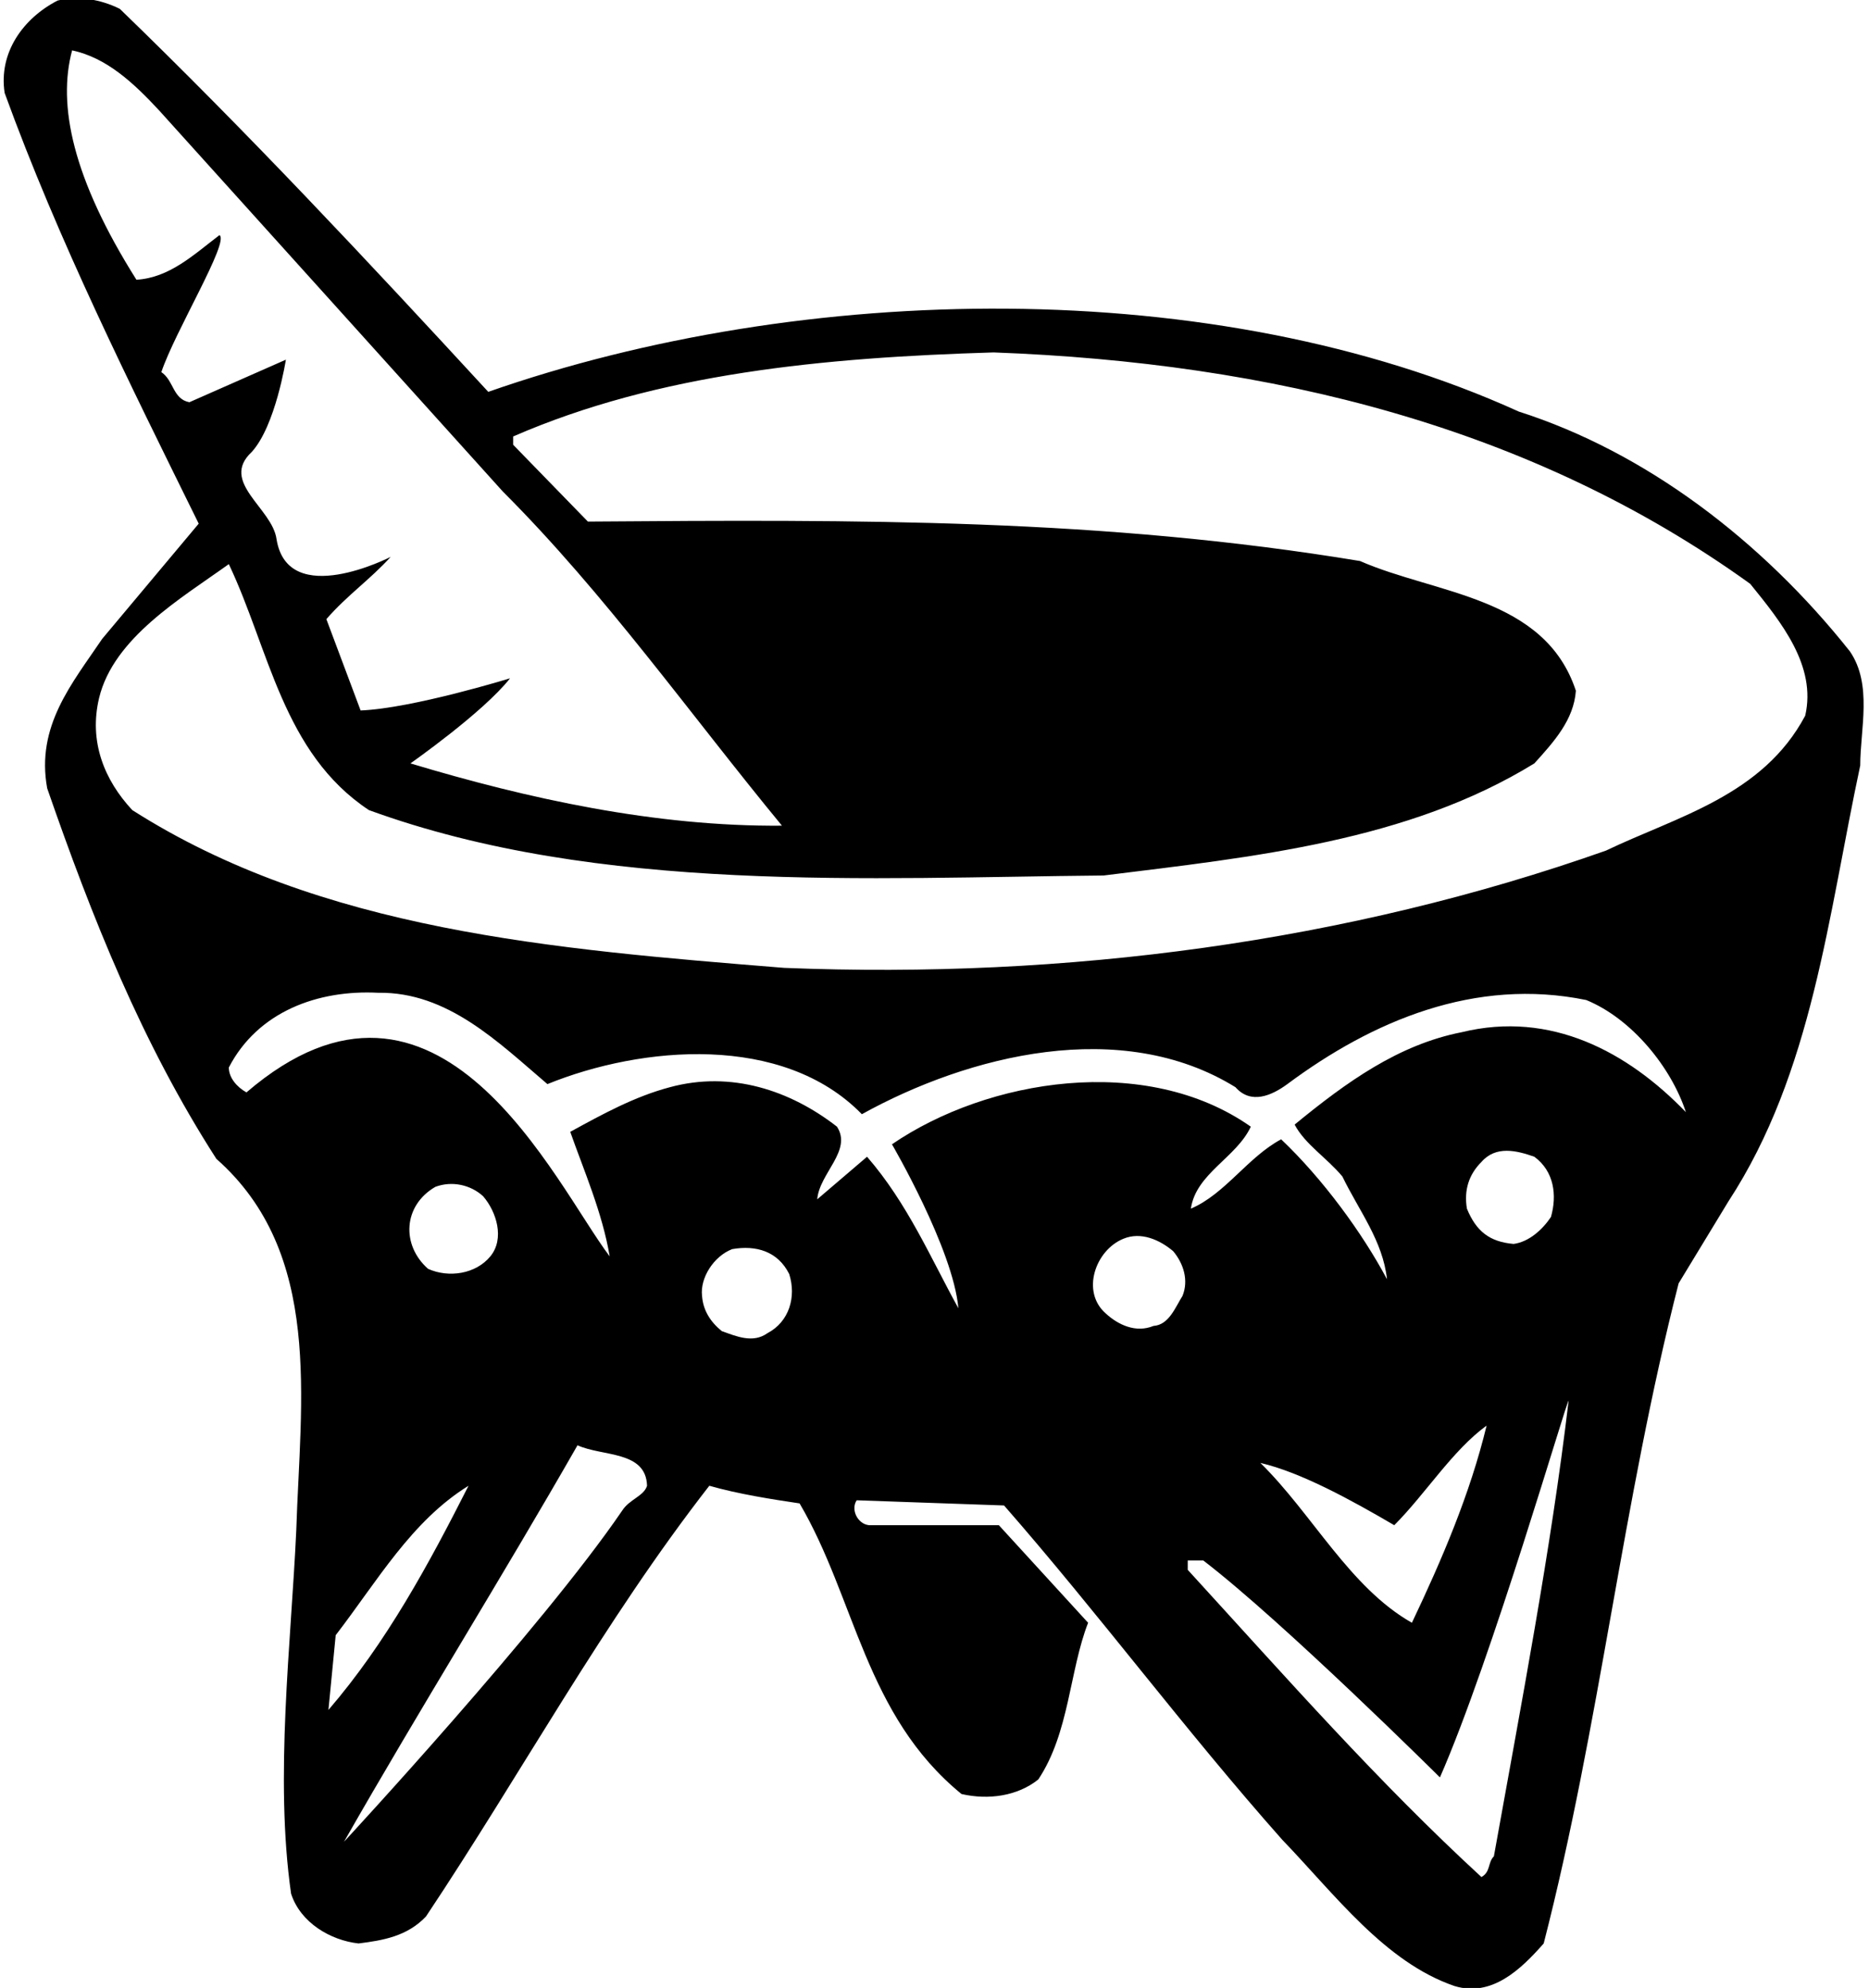 <?xml version="1.0" encoding="UTF-8"?>
<svg xmlns="http://www.w3.org/2000/svg" xmlns:xlink="http://www.w3.org/1999/xlink" width="519pt" height="552pt" viewBox="0 0 519 552" version="1.1">
<g id="surface1">
<path style=" stroke:none;fill-rule:nonzero;fill:rgb(0%,0%,0%);fill-opacity:1;" d="M 513.684 180.852 C 489.188 150.016 456.91 125.52 421.75 114.281 C 337.312 75.949 222.902 78.258 135.586 108.805 C 101.867 72.203 68.438 36.469 33.277 2.461 C 28.09 -0.129 21.75 -1.285 15.988 0.156 C 6.477 5.059 -0.441 14.566 1.289 25.809 C 16.273 67.016 35.871 106.211 55.18 145.402 L 28.379 177.391 C 20.023 189.781 9.934 201.602 13.105 218.891 C 25.496 254.625 39.328 289.496 60.078 321.77 C 89.762 347.996 83.422 388.633 82.27 424.941 C 80.828 456.355 76.219 493.531 80.828 525.809 C 83.422 533.879 91.781 538.777 99.562 539.641 C 106.477 538.777 113.105 537.621 118.293 532.148 C 144.805 492.379 167.57 450.305 196.969 412.551 C 205.035 414.855 214.258 416.297 222.039 417.453 C 237.602 443.965 240.195 476.238 266.996 498.145 C 274.488 499.871 282.559 498.719 288.32 494.105 C 296.969 481.141 296.969 463.848 302.156 450.594 L 277.371 423.504 L 241.348 423.504 C 238.176 423.215 236.16 419.18 237.891 416.586 L 278.812 418.023 C 305.035 447.996 328.953 480.273 356.047 510.824 C 370.742 526.094 384.574 544.828 403.883 551.457 C 414.262 554.625 422.328 546.844 428.668 539.641 C 444.23 479.121 450.57 417.16 466.133 356.355 L 479.965 333.59 C 503.309 297.855 507.629 254.336 516.566 212.551 C 516.566 202.465 520.02 190.07 513.684 180.852 Z M 52.586 111.688 C 47.973 110.82 48.262 105.637 44.805 103.328 C 48.551 92.09 63.824 67.016 60.941 65.289 C 53.738 70.762 47.109 77.105 37.887 77.68 C 20.156 49.555 15.945 29.195 20.023 13.988 C 29.531 16.008 37.023 22.926 44.23 30.707 L 139.617 136.469 C 168.148 165 191.492 198.141 217.141 229.266 C 181.98 229.555 146.535 221.773 113.969 211.973 C 113.969 211.973 134.145 197.855 141.637 188.344 C 141.637 188.344 114.547 196.699 100.137 197.277 L 90.629 171.918 C 96.391 165.285 102.73 160.965 108.492 154.625 C 108.492 154.625 79.965 169.32 76.793 149.727 C 75.641 141.082 60.941 133.879 69.879 125.52 C 76.508 118.312 79.387 99.871 79.387 99.871 Z M 130.105 412.551 C 119.156 434.164 107.34 456.066 91.203 474.797 L 93.219 454.047 C 104.746 439.066 114.258 422.348 130.105 412.551 Z M 120.887 329.555 C 125.496 327.824 130.684 328.977 134.145 332.148 C 137.891 336.469 140.195 343.965 136.16 348.859 C 132.125 353.762 124.633 354.91 118.867 352.32 C 111.375 345.691 111.953 334.738 120.887 329.555 Z M 172.762 419.469 C 150.57 452.035 95.527 511.398 95.527 511.398 C 116.562 474.508 139.617 437.625 160.367 401.312 C 167.285 404.484 179.387 402.754 179.676 412.551 C 178.812 415.434 174.777 416.297 172.762 419.469 Z M 213.105 370.188 C 209.07 373.07 204.461 371.055 200.426 369.609 C 197.254 367.02 195.238 363.848 194.949 359.812 C 194.375 354.91 198.121 348.859 203.309 346.848 C 209.938 345.691 215.988 347.422 219.156 353.762 C 221.176 360.102 219.156 367.02 213.105 370.188 Z M 328.379 359.812 C 326.363 362.984 324.633 367.883 320.309 368.172 C 315.41 370.188 310.512 367.883 307.055 364.711 C 300.137 358.66 304.172 347.133 311.953 343.965 C 316.852 341.941 322.039 344.254 325.785 347.422 C 328.668 350.879 330.109 355.492 328.379 359.812 Z M 414.836 515.434 C 413.105 517.164 413.969 519.758 411.379 521.199 C 382.559 494.68 357.484 466.152 329.82 435.895 L 329.82 433.301 L 334.141 433.301 C 356.332 450.305 399.852 493.531 399.852 493.531 C 414.262 460.68 435.008 388.922 435.586 388.922 C 430.684 430.422 422.328 473.648 414.836 515.434 Z M 412.816 395.84 C 408.207 414.855 400.426 433.012 392.07 450.594 C 374.777 440.793 364.402 420.336 349.992 406.211 C 361.23 408.809 375.355 416.586 387.168 423.504 C 395.812 414.855 403.309 402.754 412.816 395.84 Z M 411.379 322.637 C 415.41 318.027 421.176 319.469 426.074 321.195 C 431.551 325.23 432.414 331.855 430.684 337.91 C 428.379 341.371 424.633 344.824 420.312 345.406 C 413.684 344.824 409.938 341.941 407.344 335.605 C 406.48 330.414 407.918 326.094 411.379 322.637 Z M 405.902 286.613 C 388.324 290.07 373.914 300.445 359.504 312.266 C 362.387 317.738 368.438 321.484 372.762 326.676 C 377.371 336.18 384 344.539 385.152 355.203 C 378.234 342.234 367.289 327.305 355.762 316.355 C 346.539 321.254 340.195 331.57 330.688 335.605 C 332.129 325.809 343.301 321.488 347.336 312.844 C 318.227 292.383 274.199 299.582 247.688 317.738 C 247.688 317.738 264.691 346.848 266.133 363.27 C 258.352 349.148 252.012 334.164 240.77 321.195 L 226.938 333.012 C 227.516 325.809 236.734 319.469 232.414 312.84 C 219.445 302.754 203.02 297.273 186.016 301.887 C 176.219 304.48 167.285 309.383 158.352 314.277 C 162.098 324.941 167.285 336.762 169.301 348.859 C 154.027 328.688 121.961 257.379 68.438 303.328 C 65.844 301.887 63.539 299.297 63.539 296.414 C 71.605 280.852 88.32 274.797 105.035 275.664 C 124.344 275.375 138.465 289.496 152.012 301.023 C 178.234 290.359 217.43 286.902 239.328 309.383 C 269.012 292.953 311.379 282.293 343.078 301.887 C 347.398 306.785 353.164 304.191 357.484 301.023 C 381.117 283.445 409.648 271.344 440.484 277.68 C 453.164 282.867 464.113 296.414 468.148 308.805 C 452.012 292.09 430.684 280.562 405.902 286.613 Z M 501.289 198.719 C 489.477 220.91 465.844 226.672 445.961 236.184 C 374.199 261.543 296.105 271.914 217.719 268.746 C 153.449 263.559 89.188 258.371 36.734 224.941 C 28.957 216.586 24.633 205.922 27.516 193.816 C 31.547 177.105 50.281 166.152 63.539 156.641 C 74.777 180.273 78.523 209.094 102.441 224.941 C 166.418 248.285 241.926 243.676 306.477 243.098 C 348.266 237.91 390.914 233.59 426.074 211.973 C 431.551 205.922 437.023 199.867 437.602 191.801 C 428.957 165.578 398.695 165 377.66 155.777 C 306.191 143.965 239.043 144.25 163.25 144.828 L 142.5 123.5 L 142.5 121.195 C 182.848 103.617 228.668 99.293 275.93 97.855 C 352.875 100.734 425.211 118.312 486.016 162.117 C 494.66 172.781 504.461 184.887 501.289 198.719 "/>
</g>
</svg>
